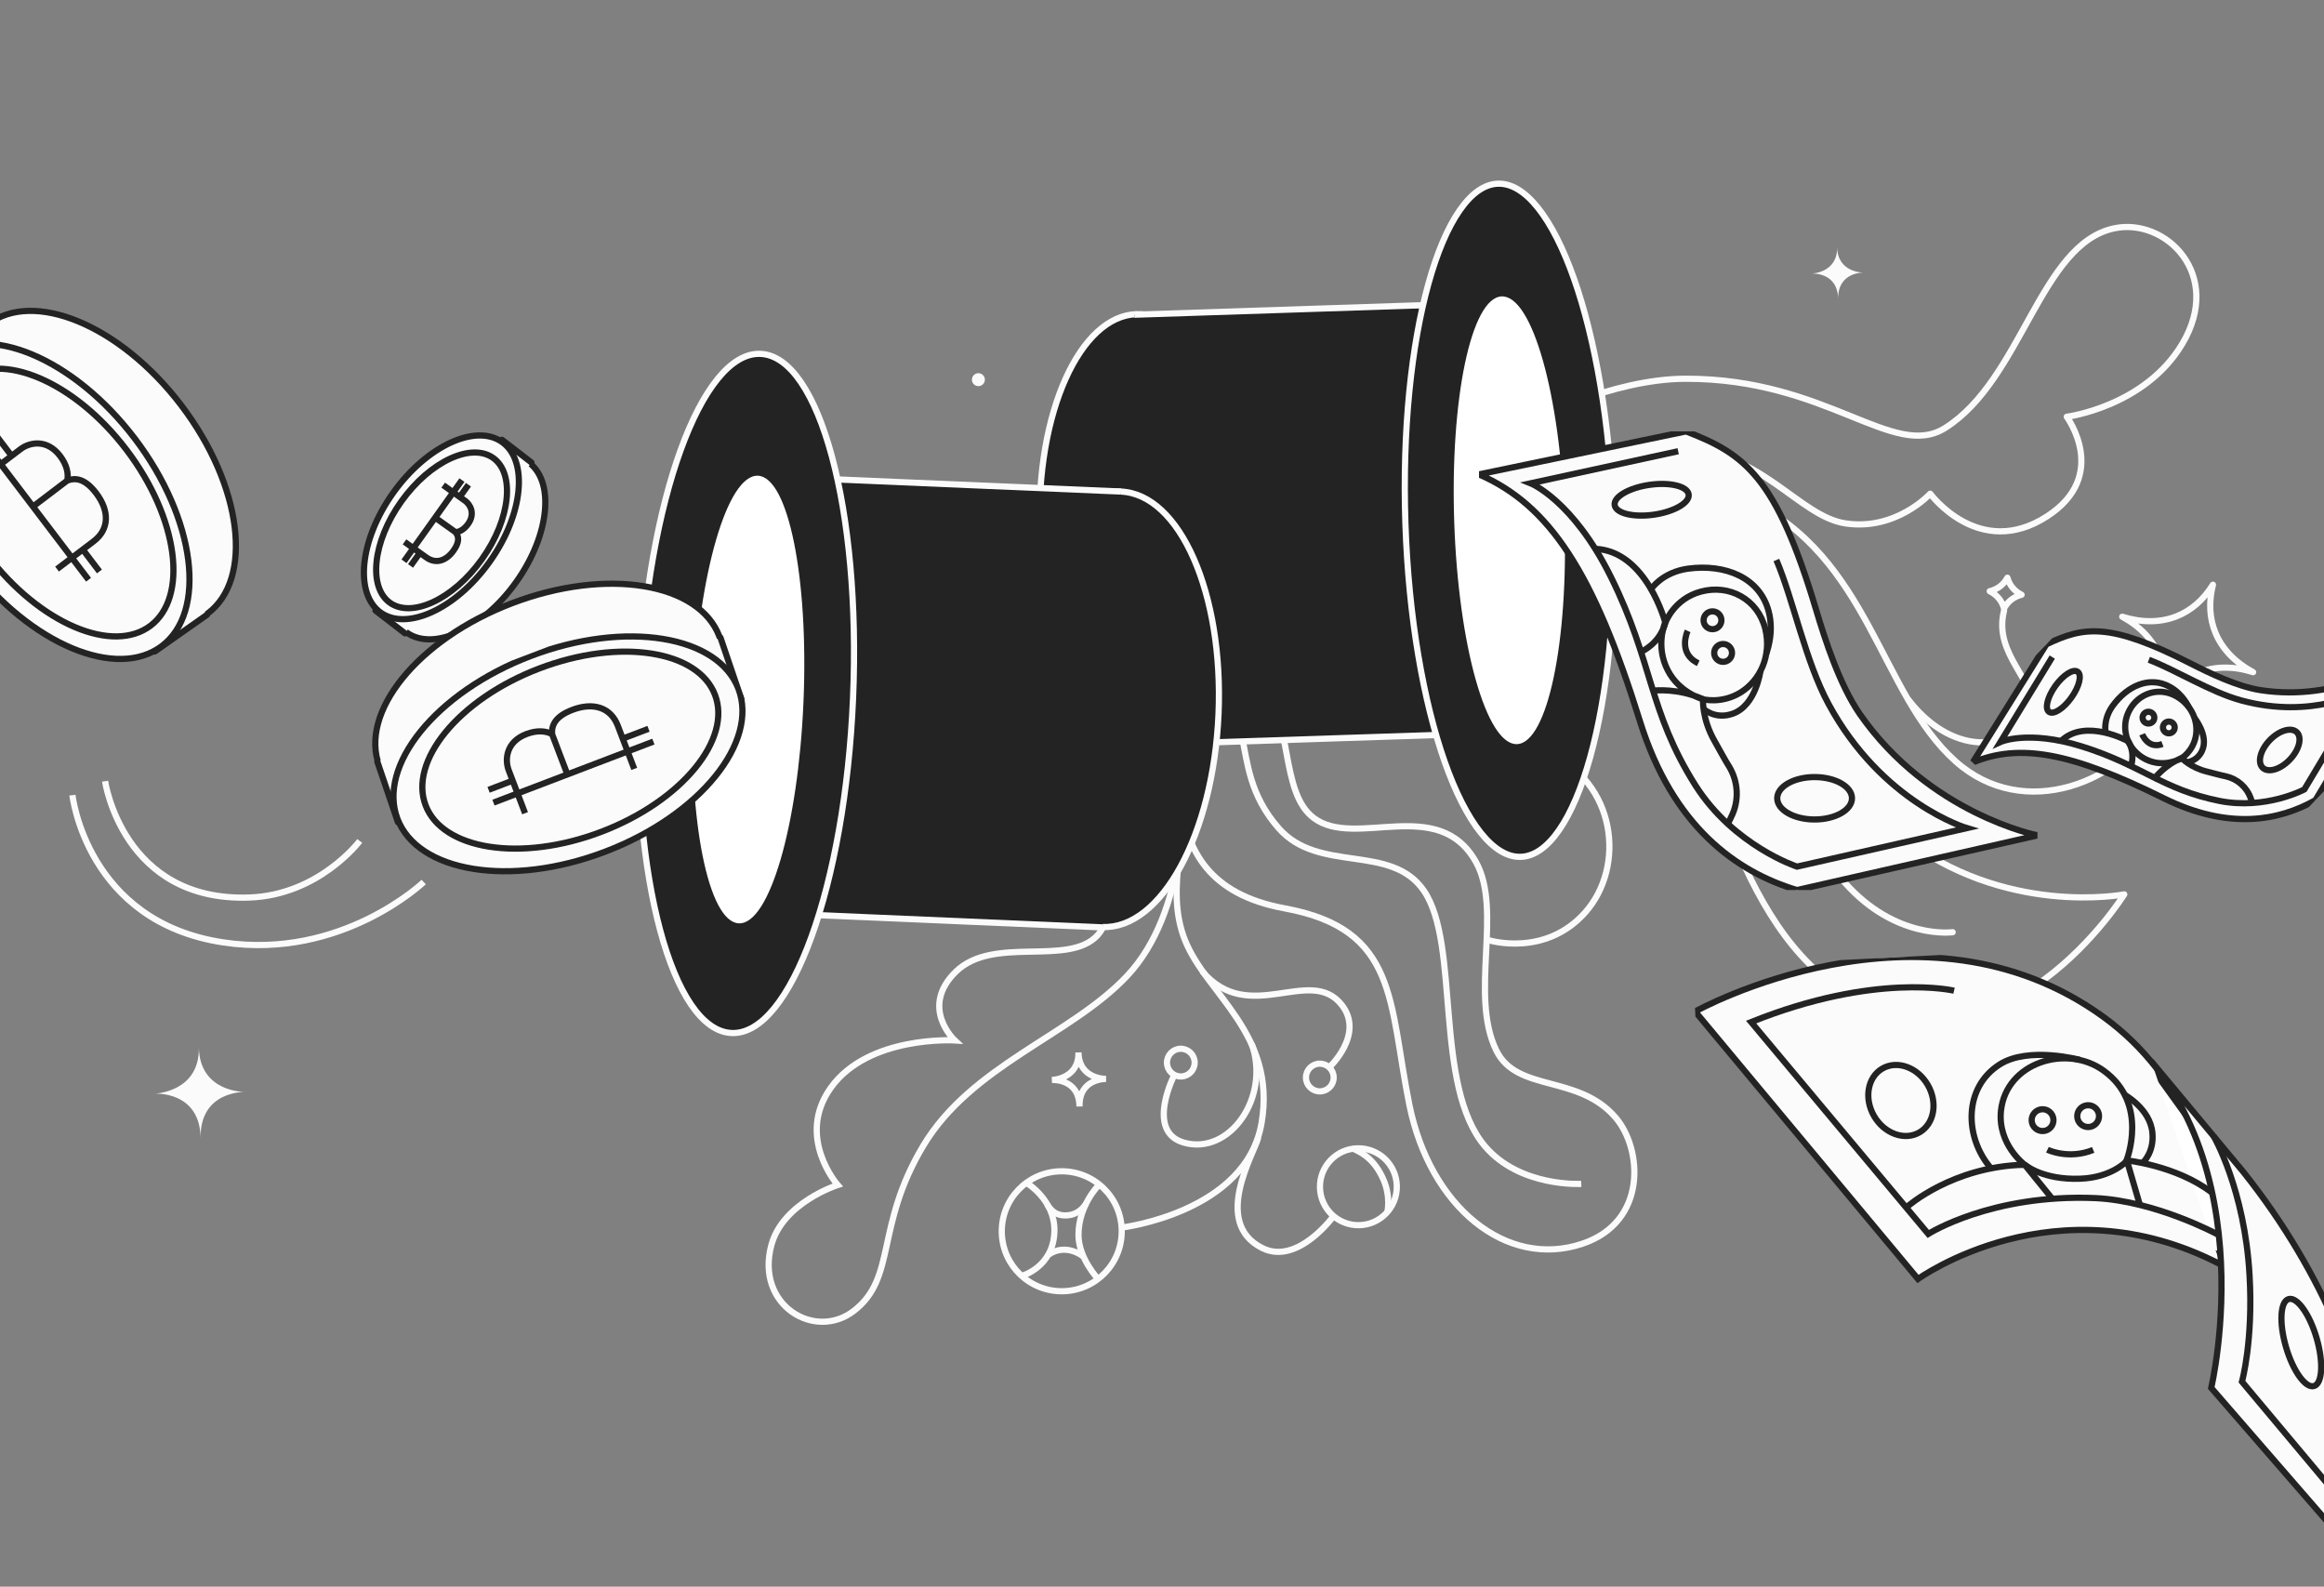<svg width="375" height="256" viewBox="0 0 375 256" fill="none" xmlns="http://www.w3.org/2000/svg">
  <rect x="0" y="0" width="375" height="256" fill="#808080" stroke="none"/>
  <g clip-path="url(#clip0)">
    <g clip-path="url(#clip1)">
      <path d="M11.686 128.292C11.686 128.292 13.971 148.747 36.044 152.052C55.173 154.923 68.368 142.31 68.368 142.31" stroke="#FBFBFB" stroke-miterlimit="10"/>
      <path d="M16.953 126.041C16.953 126.041 19.802 145.537 40.24 144.809C51.499 144.412 58.048 135.682 58.048 135.682" stroke="#FBFBFB" stroke-miterlimit="10"/>
      <g clip-path="url(#clip2)">
        <path d="M169.739 174.244C169.739 174.244 174.103 174.128 174.02 169.796C174.104 174.16 178.469 174.076 178.469 174.076C178.469 174.076 174.1 173.936 174.188 178.525C174.132 173.935 169.739 174.244 169.739 174.244Z" stroke="#FBFBFB"/>
        <path d="M24.91 176.455C24.91 176.455 32.229 176.26 32.089 168.994C32.23 176.314 39.55 176.173 39.55 176.173C39.55 176.173 32.223 175.937 32.371 183.634C32.277 175.936 24.91 176.455 24.91 176.455Z" fill="#FBFBFB"/>
        <path d="M292.338 44.139C292.338 44.139 296.52 44.028 296.44 39.876C296.521 44.058 300.704 43.978 300.704 43.978C300.704 43.978 296.517 43.843 296.601 48.241C296.547 43.843 292.338 44.139 292.338 44.139Z" fill="#FBFBFB"/>
        <path d="M184.415 95.647C184.415 95.647 196.636 94.885 203.062 106.471C208.69 116.644 206.5 127.869 212.011 131.992C218.704 136.995 232.05 128.242 238.141 139.045C242.52 146.818 237.051 160.531 241.452 169.505C244.797 176.301 254.663 173.273 260.7 180.318C265.027 185.366 265.854 197.135 255.34 200.664C243.108 204.772 230.756 194.784 227.411 178.234C224.066 161.683 225.644 149.924 207.292 146.556C182.564 142.032 194.066 117.602 187.323 111.98C180.543 106.378 184.415 95.647 184.415 95.647Z" stroke="#FBFBFB" stroke-miterlimit="10"/>
        <path d="M180.898 198.074C180.898 198.074 201.132 195.674 203.578 181.117C205.971 166.805 194.722 160.443 191.227 151.733C187.733 143.041 192.239 133.989 190.727 125.748" stroke="#FBFBFB" stroke-miterlimit="10"/>
        <path d="M171.137 188.978C165.793 189.08 161.544 193.496 161.647 198.84C161.75 204.184 166.165 208.433 171.509 208.33C176.853 208.227 181.102 203.811 180.999 198.467C180.896 193.123 176.481 188.875 171.137 188.978Z" stroke="#FBFBFB" stroke-miterlimit="10"/>
        <path d="M255.154 191.007C255.154 191.007 245.279 191.592 239.625 184.953C231.279 175.133 235.672 152.381 229.773 143.736C224.473 135.963 212.805 141.036 206.309 133.606C197.007 122.959 205.018 113.388 190.362 105.813" stroke="#FBFBFB" stroke-miterlimit="10"/>
        <path d="M215.348 196.002C215.348 196.002 209.455 204.273 203.667 201.358C195.449 197.231 202.468 185.969 203.023 183.533" stroke="#FBFBFB" stroke-miterlimit="10"/>
        <path d="M219.07 185.273C215.646 185.339 212.923 188.168 212.989 191.593C213.055 195.017 215.884 197.74 219.309 197.674C222.733 197.608 225.455 194.778 225.389 191.354C225.324 187.93 222.494 185.207 219.07 185.273Z" stroke="#FBFBFB" stroke-miterlimit="10"/>
        <path d="M217.155 101.369C223.564 104.272 219.435 109.483 224.356 114.219C229.278 118.954 238.307 116.375 249.584 121.289C260.862 126.203 262.327 139.783 255.834 147.163C249.322 154.543 240.208 151.692 240.208 151.692" stroke="#FBFBFB" stroke-miterlimit="10"/>
        <path d="M214.422 172.281C214.422 172.281 220.258 166.906 216.501 162.129C211.396 155.649 201.588 165.63 193.993 156.717" stroke="#FBFBFB" stroke-miterlimit="10"/>
        <path d="M190.781 128.473C190.781 128.473 191.756 146.949 181.865 157.458C172.785 167.105 156.75 171.85 148.956 184.893C141.163 197.937 144.723 206.139 137.777 211.497C131.499 216.355 121.84 210.601 124.472 200.871C126.333 194.012 135.169 191.192 135.169 191.192C135.169 191.192 128.367 183.466 134.059 175.5C140.117 167.02 154.06 167.86 154.06 167.86C154.06 167.86 148.319 162.539 154.242 156.768C160.33 150.861 172.365 156.024 177.097 150.896C181.147 146.495 177.591 134.572 177.591 134.572" stroke="#FBFBFB" stroke-miterlimit="10"/>
        <path d="M201.979 168.423C205.042 177.16 198.323 186.462 191.008 184.347C184.752 182.532 189.537 173.324 189.537 173.324" stroke="#FBFBFB" stroke-miterlimit="10"/>
        <path d="M190.493 169.208C189.258 169.232 188.276 170.252 188.3 171.487C188.324 172.722 189.344 173.703 190.579 173.68C191.813 173.656 192.795 172.636 192.771 171.401C192.748 170.166 191.727 169.184 190.493 169.208Z" stroke="#FBFBFB" stroke-miterlimit="10"/>
        <path d="M212.923 171.614C211.688 171.638 210.707 172.658 210.73 173.893C210.754 175.128 211.774 176.11 213.009 176.086C214.244 176.062 215.226 175.042 215.202 173.807C215.178 172.572 214.158 171.591 212.923 171.614Z" stroke="#FBFBFB" stroke-miterlimit="10"/>
        <path d="M157.854 60.211C157.277 60.222 156.818 60.699 156.829 61.277C156.84 61.854 157.317 62.313 157.895 62.302C158.472 62.291 158.931 61.814 158.92 61.236C158.909 60.659 158.432 60.2 157.854 60.211Z" fill="#FBFBFB"/>
        <path d="M164.903 205.844C164.903 205.844 170.007 204.449 170.14 198.639C170.248 193.543 165.61 190.832 165.61 190.832" stroke="#FBFBFB" stroke-miterlimit="10"/>
        <path d="M177.166 206.322C177.166 206.322 174.039 203.018 174.024 199.278C174.006 194.467 177.308 191.189 177.308 191.189" stroke="#FBFBFB" stroke-miterlimit="10"/>
        <path d="M174.767 202.703C174.767 202.703 172.036 200.463 169.142 202.455" stroke="#FBFBFB" stroke-miterlimit="10"/>
        <path d="M175.259 194.18C175.259 194.18 174.315 195.908 172.307 196.078C170.469 196.245 169.643 195.34 168.966 194.357" stroke="#FBFBFB" stroke-miterlimit="10"/>
        <path d="M223.855 195.631C223.855 195.631 224.464 193.12 223.226 190.306C221.674 186.783 219.514 185.885 218.186 185.253" stroke="#FBFBFB" stroke-miterlimit="10"/>
        <path d="M351.215 99.435C353.554 98.51 355.545 96.79 357.078 94.338C356.377 97.15 356.523 99.78 357.487 102.106C358.562 104.701 360.632 106.86 363.563 108.451C360.372 107.44 357.372 107.474 354.757 108.524C352.396 109.472 350.392 111.229 348.859 113.709C349.568 110.884 349.433 108.224 348.472 105.871C347.411 103.27 345.363 101.096 342.442 99.504C345.618 100.488 348.605 100.467 351.215 99.435Z" stroke="#FBFBFB" stroke-miterlimit="10" stroke-linecap="round" stroke-linejoin="round"/>
        <path d="M324.729 94.8C325.123 95.283 325.62 95.67 326.202 95.959C325.567 96.118 324.996 96.394 324.506 96.785C324.039 97.157 323.659 97.622 323.37 98.168C323.204 97.579 322.934 97.047 322.562 96.585C322.162 96.088 321.655 95.688 321.059 95.389C321.7 95.234 322.278 94.962 322.775 94.572C323.242 94.206 323.623 93.746 323.914 93.206C324.08 93.802 324.352 94.337 324.729 94.8Z" stroke="#FBFBFB" stroke-miterlimit="10" stroke-linecap="round" stroke-linejoin="round"/>
        <path d="M238.077 81.257C238.077 81.257 258.885 69.785 282.074 80.631C301.694 89.823 303.282 111.867 315.535 122.82C326.588 132.728 342.788 126.239 348.335 115.283" stroke="#FBFBFB" stroke-miterlimit="10" stroke-linecap="round" stroke-linejoin="round"/>
        <path d="M240.76 84.689C240.76 84.689 263.045 77.466 277.999 91.341C290.33 102.778 292.83 123.975 306.492 134.719C323.457 148.072 342.771 144.3 342.771 144.3C342.771 144.3 323.508 175.175 298.51 160.627C279.245 149.402 276.228 119.055 267.399 106.144C257.241 91.317 247.885 97.337 247.885 97.337" stroke="#FBFBFB" stroke-miterlimit="10" stroke-linecap="round" stroke-linejoin="round"/>
        <path d="M246.873 68.082C246.873 68.082 259.919 61.121 272.02 61.107C294.909 61.07 305.489 74.327 313.873 69.048C326.291 61.219 329.173 39.322 341.184 36.832C349.463 35.112 358.821 44.281 352.118 55.5C346.054 65.637 333.49 67.244 333.49 67.244C333.49 67.244 340.512 76.701 330.319 83.305C319.349 90.401 311.461 79.654 311.461 79.654C311.461 79.654 305.954 85.701 297.744 84.439C290.233 83.282 284.284 72.721 270.489 71.995C250.742 70.957 236.381 80.908 236.381 80.908" stroke="#FBFBFB" stroke-miterlimit="10" stroke-linecap="round" stroke-linejoin="round"/>
        <path d="M307.961 112.924C315.542 122.733 325.839 120.848 327.597 114.554C328.894 109.907 321.525 105.699 323.379 98.49" stroke="#FBFBFB" stroke-miterlimit="10" stroke-linecap="round" stroke-linejoin="round"/>
        <path d="M259.051 89.353C259.051 89.353 269.197 90.996 275.711 100.934C282.215 110.85 290.308 134.089 297.709 142.444C305.9 151.659 315.079 150.404 315.079 150.404" stroke="#FBFBFB" stroke-miterlimit="10" stroke-linecap="round" stroke-linejoin="round"/>
      </g>
      <path d="M201.319 84.757C201.647 94.401 200.021 103.173 197.15 109.555C194.264 115.969 190.2 119.816 185.727 119.968C181.253 120.12 176.938 116.559 173.622 110.356C170.324 104.184 168.105 95.543 167.777 85.899C167.449 76.255 169.075 67.483 171.946 61.101C174.832 54.686 178.895 50.84 183.369 50.688C187.842 50.535 192.158 54.097 195.473 60.3C198.772 66.472 200.991 75.113 201.319 84.757Z" fill="#232323" stroke="#FBFBFB"/>
      <g clip-path="url(#clip3)">
        <path d="M177.962 50.943L242.856 48.805L245.294 118.141L180.401 120.278L177.962 50.943Z" fill="#232323" stroke="#FBFBFB"/>
      </g>
      <path d="M260.319 83.369C260.833 98.467 259.369 112.18 256.598 122.143C255.212 127.127 253.506 131.144 251.579 133.924C249.645 136.713 247.55 138.171 245.397 138.245C243.243 138.318 241.054 137.005 238.935 134.354C236.823 131.712 234.848 127.82 233.126 122.942C229.685 113.191 227.291 99.608 226.777 84.511C226.263 69.414 227.728 55.7 230.499 45.737C231.885 40.753 233.59 36.736 235.518 33.957C237.452 31.168 239.546 29.709 241.7 29.636C243.853 29.562 246.042 30.875 248.161 33.526C250.273 36.168 252.248 40.06 253.97 44.939C257.412 54.69 259.805 68.272 260.319 83.369Z" fill="#232323" stroke="#FBFBFB"/>
      <path d="M244.777 120.059C249.689 119.892 253.121 103.585 252.442 83.637C251.763 63.689 247.23 47.654 242.319 47.821C237.407 47.988 233.975 64.295 234.654 84.243C235.333 104.191 239.865 120.226 244.777 120.059Z" fill="white"/>
      <path d="M196.621 115.174C197.447 95.772 190.387 79.715 180.851 79.309C171.316 78.903 162.916 94.302 162.09 113.703C161.264 133.105 168.324 149.162 177.859 149.568C187.395 149.974 195.795 134.575 196.621 115.174Z" fill="#232323" stroke="#FBFBFB" stroke-miterlimit="10"/>
      <path d="M177.903 149.627L117.786 147.041L120.78 76.747L180.896 79.305" fill="#232323"/>
      <path d="M177.903 149.627L117.786 147.041L120.78 76.747L180.896 79.305" stroke="#FBFBFB" stroke-miterlimit="10"/>
      <path d="M137.649 112.616C138.938 82.357 132.252 57.499 122.717 57.093C113.181 56.687 104.407 80.887 103.118 111.145C101.83 141.404 108.515 166.262 118.051 166.668C127.586 167.074 136.361 142.874 137.649 112.616Z" fill="#232323" stroke="#FBFBFB" stroke-miterlimit="10"/>
      <path d="M129.65 113.241C130.499 93.299 127.207 76.963 122.296 76.754C117.386 76.545 112.717 92.542 111.868 112.484C111.018 132.426 114.311 148.761 119.221 148.971C124.132 149.18 128.801 133.183 129.65 113.241Z" fill="white"/>
      <g clip-path="url(#clip4)">
        <path d="M238.653 76.536L272.052 69.604C281.505 73.205 286.636 76.941 293.028 98.322C294.513 103.273 296.809 110.43 300.095 115.201C311.303 131.316 328.767 134.782 328.767 134.782L289.967 143.604C280.199 140.678 269.937 133.386 264.625 116.372C257.153 92.38 250.086 81.532 238.653 76.536Z" fill="#FBFBFB" stroke="#232323" stroke-miterlimit="10"/>
        <path d="M270.792 72.8L246.98 77.976C246.98 77.976 253.777 80.677 259.944 93.1C266.741 106.784 265.976 114.706 273.583 126.724C279.794 136.492 289.967 139.823 289.967 139.823L317.379 133.611C317.379 133.611 303.696 129.56 295.053 113.581C291.317 106.694 289.382 96.791 286.636 90.355" stroke="#232323" stroke-miterlimit="10"/>
        <path d="M292.803 132.216C296.134 132.216 298.835 130.684 298.835 128.795C298.835 126.906 296.134 125.374 292.803 125.374C289.472 125.374 286.771 126.906 286.771 128.795C286.771 130.684 289.472 132.216 292.803 132.216Z" stroke="#232323" stroke-miterlimit="10"/>
        <path d="M266.857 83.04C270.154 82.567 272.673 81.106 272.483 79.778C272.292 78.449 269.465 77.755 266.167 78.227C262.869 78.7 260.351 80.16 260.541 81.489C260.732 82.818 263.559 83.512 266.857 83.04Z" stroke="#232323" stroke-miterlimit="10"/>
        <path d="M257.469 88.554C265.706 88.959 268.722 100.482 268.722 100.482C268.722 100.482 270.072 96.611 274.483 95.441C279.03 94.226 283.621 96.656 284.836 101.428C285.916 105.839 283.981 109.755 280.92 111.69C277.814 113.626 274.798 112.816 274.798 112.816C274.798 112.816 274.573 115.921 276.689 119.612C277.589 121.188 278.309 122.583 279.03 123.708C280.515 126.184 280.65 129.245 279.345 131.811L278.804 132.936" stroke="#232323" stroke-miterlimit="10"/>
        <path d="M264.896 105.119C264.896 105.119 267.911 103.768 268.677 100.482C268.677 100.482 267.056 104.218 269.127 108.179C271.017 111.825 274.798 112.816 274.798 112.816C270.837 110.97 266.876 111.42 266.876 111.42" stroke="#232323" stroke-miterlimit="10" stroke-linecap="square" stroke-linejoin="bevel"/>
        <path d="M274.888 114.391C274.888 114.391 276.778 116.147 279.569 115.156C283.35 113.851 284.07 108.224 284.07 108.224" stroke="#232323" stroke-miterlimit="10"/>
        <path d="M284.971 105.524C284.971 105.524 286.366 102.193 285.376 98.592C283.935 93.19 278.399 90.94 272.367 91.75C268.226 92.335 266.471 94.991 266.471 94.991" stroke="#232323" stroke-miterlimit="10"/>
        <path d="M272.321 101.788C272.321 101.788 270.611 105.389 274.032 107.009" stroke="#232323" stroke-miterlimit="10"/>
        <path d="M276.328 101.518C277.124 101.518 277.768 100.873 277.768 100.077C277.768 99.282 277.124 98.637 276.328 98.637C275.533 98.637 274.888 99.282 274.888 100.077C274.888 100.873 275.533 101.518 276.328 101.518Z" stroke="#232323" stroke-miterlimit="10"/>
        <path d="M278.039 106.784C278.835 106.784 279.479 106.139 279.479 105.344C279.479 104.548 278.835 103.903 278.039 103.903C277.244 103.903 276.599 104.548 276.599 105.344C276.599 106.139 277.244 106.784 278.039 106.784Z" stroke="#232323" stroke-miterlimit="10"/>
      </g>
      <g clip-path="url(#clip5)">
        <path d="M318.31 123.031L330.204 103.958C336.221 101.091 340.337 100.345 353.436 107.028C356.472 108.573 360.928 110.736 364.697 111.341C377.478 113.331 387.077 106.584 387.077 106.584L373.626 129.092C367.787 132.416 359.642 133.99 349.115 128.779C334.28 121.423 325.894 119.855 318.31 123.031Z" fill="#FBFBFB" stroke="#232323" stroke-miterlimit="10"/>
        <path d="M331.154 106.013L322.786 119.718C322.786 119.718 327.166 117.707 335.893 120.421C345.508 123.408 348.936 127.378 358.126 129.221C365.608 130.705 371.824 127.372 371.824 127.372L381.337 111.48C381.337 111.48 373.18 116.158 361.631 113.006C356.648 111.653 351.048 108.069 346.73 106.449" stroke="#232323" stroke-miterlimit="10"/>
        <path d="M369.489 122.558C371.005 120.971 371.504 118.987 370.603 118.127C369.703 117.267 367.744 117.857 366.228 119.445C364.712 121.033 364.213 123.017 365.114 123.877C366.014 124.736 367.973 124.146 369.489 122.558Z" stroke="#232323" stroke-miterlimit="10"/>
        <path d="M334.244 112.548C335.519 110.761 335.969 108.896 335.249 108.382C334.529 107.868 332.911 108.9 331.636 110.687C330.361 112.474 329.911 114.339 330.631 114.853C331.351 115.367 332.968 114.335 334.244 112.548Z" stroke="#232323" stroke-miterlimit="10"/>
        <path d="M332.6 119.532C336.541 115.79 343.406 119.596 343.406 119.596C343.406 119.596 342.175 117.191 343.624 114.556C345.114 111.836 348.362 110.754 351.189 112.346C353.783 113.838 354.769 116.543 354.298 118.882C353.808 121.243 352.049 122.312 352.049 122.312C352.049 122.312 353.427 123.833 356.149 124.504C357.309 124.792 358.302 125.083 359.166 125.252C361.022 125.671 362.543 126.999 363.171 128.789L363.462 129.558" stroke="#232323" stroke-miterlimit="10"/>
        <path d="M343.874 123.53C343.874 123.53 344.603 121.478 343.385 119.618C343.385 119.618 344.428 122.09 347.258 122.906C349.856 123.664 352.049 122.312 352.049 122.312C349.367 123.36 347.779 125.453 347.779 125.453" stroke="#232323" stroke-miterlimit="10" stroke-linecap="square" stroke-linejoin="bevel"/>
        <path d="M352.842 122.986C352.842 122.986 354.539 122.884 355.336 121.103C356.435 118.707 354.081 115.804 354.081 115.804" stroke="#232323" stroke-miterlimit="10"/>
        <path d="M353.202 114.146C353.202 114.146 352.25 111.965 350.083 110.798C346.853 109.027 343.261 110.642 340.902 113.885C339.297 116.125 339.764 118.17 339.764 118.17" stroke="#232323" stroke-miterlimit="10"/>
        <path d="M345.666 118.474C345.666 118.474 346.604 120.928 348.933 120.035" stroke="#232323" stroke-miterlimit="10"/>
        <path d="M347.361 116.442C347.723 116.063 347.709 115.462 347.329 115.1C346.95 114.738 346.349 114.752 345.987 115.131C345.625 115.51 345.639 116.111 346.019 116.473C346.398 116.835 346.999 116.821 347.361 116.442Z" stroke="#232323" stroke-miterlimit="10"/>
        <path d="M350.649 118.023C351.011 117.644 350.997 117.043 350.618 116.681C350.238 116.319 349.638 116.333 349.276 116.712C348.914 117.091 348.927 117.692 349.307 118.054C349.686 118.416 350.287 118.402 350.649 118.023Z" stroke="#232323" stroke-miterlimit="10"/>
      </g>
      <g clip-path="url(#clip6)">
        <path d="M344.399 170.103L348.431 173.975L353.048 180.374L365.382 205.407L356.007 201.649L344.399 170.103Z" fill="white" stroke="#232323"/>
        <path d="M358.289 203.994C331.768 190.238 309.484 206.353 309.484 206.353L273.53 163.195C273.53 163.195 310.166 142.822 339.444 164.095C366.401 183.724 356.801 223.925 356.801 223.925L384.739 256.108C384.739 256.108 389.086 223.156 362 189.099L347.127 171.224" fill="#FBFBFB"/>
        <path d="M358.289 203.994C331.768 190.238 309.484 206.353 309.484 206.353L273.53 163.195C273.53 163.195 310.166 142.822 339.444 164.095C366.401 183.724 356.801 223.925 356.801 223.925L384.739 256.108C384.739 256.108 389.086 223.156 362 189.099L347.127 171.224" stroke="#232323" stroke-miterlimit="10"/>
        <path d="M357.161 183.248C357.161 183.248 362.21 191.867 362.989 205.787C363.596 216.327 361.765 222.926 361.765 222.926L381.684 246.71C381.684 246.71 382.667 228.837 377.109 214.213" stroke="#232323" stroke-miterlimit="10"/>
        <path d="M315.305 159.84C315.305 159.84 302.682 156.826 282.562 164.902L311.145 199.085C311.145 199.085 321.317 192.602 338.091 193.303C347.872 193.752 357.909 199.202 357.909 199.202" stroke="#232323" stroke-miterlimit="10"/>
        <path d="M311.058 175.033C309.403 172.191 306.124 171.015 303.733 172.407C301.343 173.799 300.748 177.232 302.403 180.074C304.058 182.916 307.338 184.092 309.728 182.7C312.118 181.308 312.714 177.875 311.058 175.033Z" stroke="#232323" stroke-miterlimit="10"/>
        <path d="M373.807 215.892C372.676 212.017 370.653 209.199 369.29 209.597C367.927 209.994 367.738 213.458 368.869 217.333C370 221.208 372.022 224.027 373.386 223.629C374.749 223.231 374.938 219.767 373.807 215.892Z" stroke="#232323" stroke-miterlimit="10"/>
        <path d="M307.801 194.648C307.801 194.648 315.128 188.175 326.703 187.922C326.703 187.922 322.336 184.689 322.871 179.241C323.69 171.406 333.497 168.397 339.481 172.767C346.8 178.085 343.134 187.218 343.134 187.218C343.134 187.218 351.104 188.03 356.813 192.346" stroke="#232323" stroke-miterlimit="10"/>
        <path d="M331.345 180.637C331.295 179.666 330.468 178.92 329.498 178.969C328.527 179.019 327.78 179.846 327.83 180.816C327.88 181.787 328.707 182.533 329.677 182.484C330.648 182.434 331.394 181.607 331.345 180.637Z" stroke="#232323" stroke-miterlimit="10"/>
        <path d="M338.698 179.99C338.649 179.019 337.822 178.273 336.851 178.322C335.881 178.372 335.134 179.199 335.184 180.169C335.233 181.14 336.06 181.886 337.031 181.837C338.001 181.787 338.748 180.96 338.698 179.99Z" stroke="#232323" stroke-miterlimit="10"/>
        <path d="M331.187 193.453L326.703 187.922C326.703 187.922 329.609 190.416 335.695 190.173C340.836 189.978 343.205 187.281 343.205 187.281L345.258 194.292" stroke="#232323" stroke-miterlimit="10"/>
        <path d="M330.373 185.498C330.373 185.498 333.778 187.153 337.76 185.527" stroke="#232323" stroke-miterlimit="10"/>
        <path d="M321.241 188.472C316.917 183.408 316.847 175.415 322.689 171.728C327.35 168.779 335.595 171 335.595 171" stroke="#232323" stroke-miterlimit="10"/>
        <path d="M345.794 187.556C345.794 187.556 347.607 185.904 347.313 182.802C346.974 178.821 342.655 176.535 342.655 176.535" stroke="#232323" stroke-miterlimit="10"/>
      </g>
      <g clip-path="url(#clip7)">
        <path d="M83.289 93.912C80.542 97.762 77.16 100.579 73.935 102.033C70.697 103.493 67.716 103.545 65.646 102.066C63.576 100.588 62.657 97.75 62.985 94.212C63.312 90.687 64.875 86.572 67.622 82.722C70.369 78.871 73.751 76.055 76.975 74.601C80.213 73.14 83.194 73.088 85.264 74.567C87.335 76.046 88.254 78.883 87.926 82.422C87.599 85.946 86.035 90.062 83.289 93.912Z" fill="#FBFBFB" stroke="#232323"/>
        <path d="M85.757 74.625L80.998 70.957L60.592 98.515L65.351 102.184L85.757 74.625Z" fill="#FBFBFB"/>
        <path d="M80.998 70.957L85.757 74.625" stroke="#232323" stroke-linecap="round" stroke-linejoin="round"/>
        <path d="M60.593 98.515L65.352 102.184" stroke="#232323" stroke-linecap="round" stroke-linejoin="round"/>
        <g clip-path="url(#clip8)">
          <path d="M79.009 90.639C76.262 94.489 72.886 97.309 69.669 98.77C66.439 100.236 63.471 100.295 61.416 98.827C59.36 97.358 58.451 94.531 58.788 90.998C59.123 87.48 60.692 83.368 63.439 79.517C66.186 75.667 69.562 72.847 72.779 71.387C76.009 69.92 78.977 69.861 81.032 71.33C83.088 72.798 83.997 75.626 83.66 79.159C83.325 82.677 81.756 86.788 79.009 90.639Z" fill="#FBFBFB" stroke="#232323"/>
          <path d="M77.765 90.219C75.425 93.499 72.559 95.905 69.839 97.155C67.105 98.412 64.623 98.464 62.921 97.249C61.219 96.033 60.462 93.668 60.762 90.671C61.06 87.691 62.403 84.198 64.743 80.918C67.083 77.638 69.949 75.233 72.668 73.982C75.403 72.725 77.885 72.673 79.587 73.889C81.288 75.104 82.046 77.47 81.746 80.466C81.447 83.446 80.105 86.939 77.765 90.219Z" fill="#FBFBFB" stroke="#232323"/>
          <path d="M74.539 77.46L65.195 90.558M75.587 78.209L74.18 80.18M67.65 89.335L66.243 91.306M73.499 85.859C74.057 86.545 74.164 87.459 73.188 88.826C71.983 90.516 70.322 91.031 68.798 89.942L65.274 87.425M73.514 85.87C74.17 85.809 74.912 85.402 75.525 84.543C76.731 82.853 75.879 81.394 75.037 80.793L71.513 78.275M73.552 85.897L70.314 83.584" stroke="#232323"/>
        </g>
      </g>
      <g clip-path="url(#clip9)">
        <path d="M82.622 97.324C90.257 94.411 97.833 93.586 103.899 94.584C109.98 95.584 114.44 98.389 116.059 102.64C117.678 106.891 116.215 111.956 112.343 116.753C108.479 121.539 102.277 125.971 94.642 128.884C87.006 131.797 79.43 132.622 73.364 131.624C67.284 130.624 62.823 127.819 61.204 123.568C59.585 119.317 61.048 114.252 64.921 109.455C68.784 104.669 74.987 100.237 82.622 97.324Z" fill="#FBFBFB" stroke="#232323"/>
        <path d="M60.888 122.889L64.206 132.656L119.574 112.648L116.257 102.881L60.888 122.889Z" fill="#FBFBFB"/>
        <path d="M64.206 132.656L60.888 122.889" stroke="#232323" stroke-linecap="round" stroke-linejoin="round"/>
        <path d="M119.575 112.648L116.257 102.881" stroke="#232323" stroke-linecap="round" stroke-linejoin="round"/>
        <g clip-path="url(#clip10)">
          <path d="M85.635 105.844C93.292 102.923 100.888 102.091 106.969 103.083C113.064 104.079 117.533 106.882 119.152 111.133C120.771 115.384 119.3 120.453 115.413 125.256C111.536 130.048 105.314 134.488 97.657 137.409C89.999 140.331 82.403 141.163 76.323 140.17C70.228 139.175 65.759 136.372 64.139 132.12C62.52 127.869 63.991 122.8 67.878 117.997C71.755 113.205 77.977 108.765 85.635 105.844Z" fill="#FBFBFB" stroke="#232323"/>
          <path d="M87.01 107.854C93.521 105.37 99.968 104.642 105.117 105.451C110.283 106.261 114.034 108.591 115.377 112.118C116.72 115.645 115.471 119.883 112.155 123.93C108.85 127.963 103.555 131.716 97.044 134.199C90.534 136.683 84.087 137.411 78.937 136.603C73.772 135.792 70.021 133.462 68.677 129.935C67.334 126.408 68.584 122.17 71.899 118.124C75.205 114.09 80.5 110.338 87.01 107.854Z" fill="#FBFBFB" stroke="#232323"/>
          <path d="M79.624 129.497L105.432 119.651M78.837 127.432L82.722 125.949M100.76 119.068L104.645 117.586M89.093 118.477C88.948 116.966 89.663 115.558 92.358 114.53C95.688 113.26 98.551 114.103 99.696 117.108L102.342 124.056M89.082 118.447C88.086 117.912 86.638 117.788 84.945 118.434C81.615 119.704 81.447 122.6 82.079 124.259L84.725 131.208M89.053 118.372L91.485 124.757" stroke="#232323"/>
        </g>
      </g>
      <g clip-path="url(#clip11)">
        <path d="M29.267 65.416C34.202 71.911 37.121 78.936 37.87 85.026C38.62 91.13 37.187 96.191 33.57 98.936C29.954 101.681 24.692 101.703 19.009 99.341C13.34 96.986 7.352 92.29 2.417 85.795C-2.519 79.301 -5.437 72.276 -6.186 66.185C-6.937 60.081 -5.503 55.02 -1.887 52.276C1.729 49.531 6.992 49.509 12.674 51.87C18.343 54.226 24.331 58.921 29.267 65.416Z" fill="#FBFBFB" stroke="#232323"/>
        <path d="M-1.326 51.782L-9.75 57.704L24.972 105.116L33.395 99.194L-1.326 51.782Z" fill="#FBFBFB"/>
        <path d="M-9.75 57.704L-1.326 51.782" stroke="#232323" stroke-linecap="round" stroke-linejoin="round"/>
        <path d="M24.972 105.116L33.395 99.194" stroke="#232323" stroke-linecap="round" stroke-linejoin="round"/>
        <g clip-path="url(#clip12)">
          <path d="M21.748 70.755C26.684 77.251 29.613 84.272 30.377 90.353C31.142 96.449 29.726 101.494 26.132 104.222C22.538 106.95 17.296 106.959 11.625 104.586C5.968 102.218 -0.012 97.514 -4.949 91.018C-9.886 84.521 -12.814 77.501 -13.578 71.42C-14.343 65.323 -12.928 60.278 -9.334 57.55C-5.74 54.822 -0.497 54.814 5.174 57.187C10.83 59.554 16.811 64.258 21.748 70.755Z" fill="#FBFBFB" stroke="#232323"/>
          <path d="M20.413 72.578C24.622 78.116 27.13 84.087 27.802 89.246C28.477 94.421 27.299 98.668 24.299 100.945C21.299 103.223 16.889 103.217 12.082 101.178C7.289 99.146 2.208 95.128 -2 89.59C-6.209 84.052 -8.717 78.082 -9.39 72.922C-10.065 67.747 -8.887 63.5 -5.886 61.223C-2.886 58.945 1.524 58.952 6.331 60.99C11.123 63.023 16.205 67.04 20.413 72.578Z" fill="#FBFBFB" stroke="#232323"/>
          <path d="M-2.392 71.584L14.29 93.537M-0.635 70.25L1.877 73.554M13.536 88.898L16.047 92.203M10.825 77.557C12.23 76.993 13.78 77.283 15.521 79.575C17.674 82.407 17.671 85.387 15.114 87.328L9.203 91.815M10.85 77.538C11.082 76.434 10.794 75.012 9.7 73.572C7.547 70.739 4.727 71.391 3.315 72.463L-2.597 76.95M10.913 77.489L5.481 81.613" stroke="#232323"/>
        </g>
      </g>
    </g>
  </g>
  <defs>
    <clipPath id="clip0">
      <rect width="375" height="256" fill="white"/>
    </clipPath>
    <clipPath id="clip1">
      <rect width="418" height="245.537" fill="white" transform="translate(-21 16)"/>
    </clipPath>
    <clipPath id="clip2">
      <rect width="372.24" height="197.943" fill="white" transform="translate(24.76 16)"/>
    </clipPath>
    <clipPath id="clip3">
      <rect width="62.765" height="72.382" fill="white" transform="translate(183.037 48.289)"/>
    </clipPath>
    <clipPath id="clip4">
      <rect width="90.114" height="74" fill="white" transform="translate(238.653 69.604)"/>
    </clipPath>
    <clipPath id="clip5">
      <rect width="59.383" height="48.764" fill="white" transform="translate(315.006 119.877) rotate(-46.327)"/>
    </clipPath>
    <clipPath id="clip6">
      <rect width="105.55" height="106.947" fill="white" transform="translate(278.558 261.537) rotate(-92.927)"/>
    </clipPath>
    <clipPath id="clip7">
      <rect width="27.087" height="35.588" fill="white" transform="translate(78.376 64.897) rotate(50.521)"/>
    </clipPath>
    <clipPath id="clip8">
      <rect width="20.193" height="34.802" fill="white" transform="matrix(0.814 0.581 -0.581 0.814 73.131 65.071)"/>
    </clipPath>
    <clipPath id="clip9">
      <rect width="46.505" height="61.099" fill="white" transform="translate(62.197 143.813) rotate(-95.866)"/>
    </clipPath>
    <clipPath id="clip10">
      <rect width="34.669" height="59.751" fill="white" transform="matrix(-0.356 -0.935 0.934 -0.356 69.861 148.549)"/>
    </clipPath>
    <clipPath id="clip11">
      <rect width="46.42" height="60.988" fill="white" transform="translate(-21 58.915) rotate(-22.215)"/>
    </clipPath>
    <clipPath id="clip12">
      <rect width="34.606" height="59.642" fill="white" transform="matrix(0.797 -0.605 0.605 0.796 -23.383 67.586)"/>
    </clipPath>
  </defs>
</svg>
